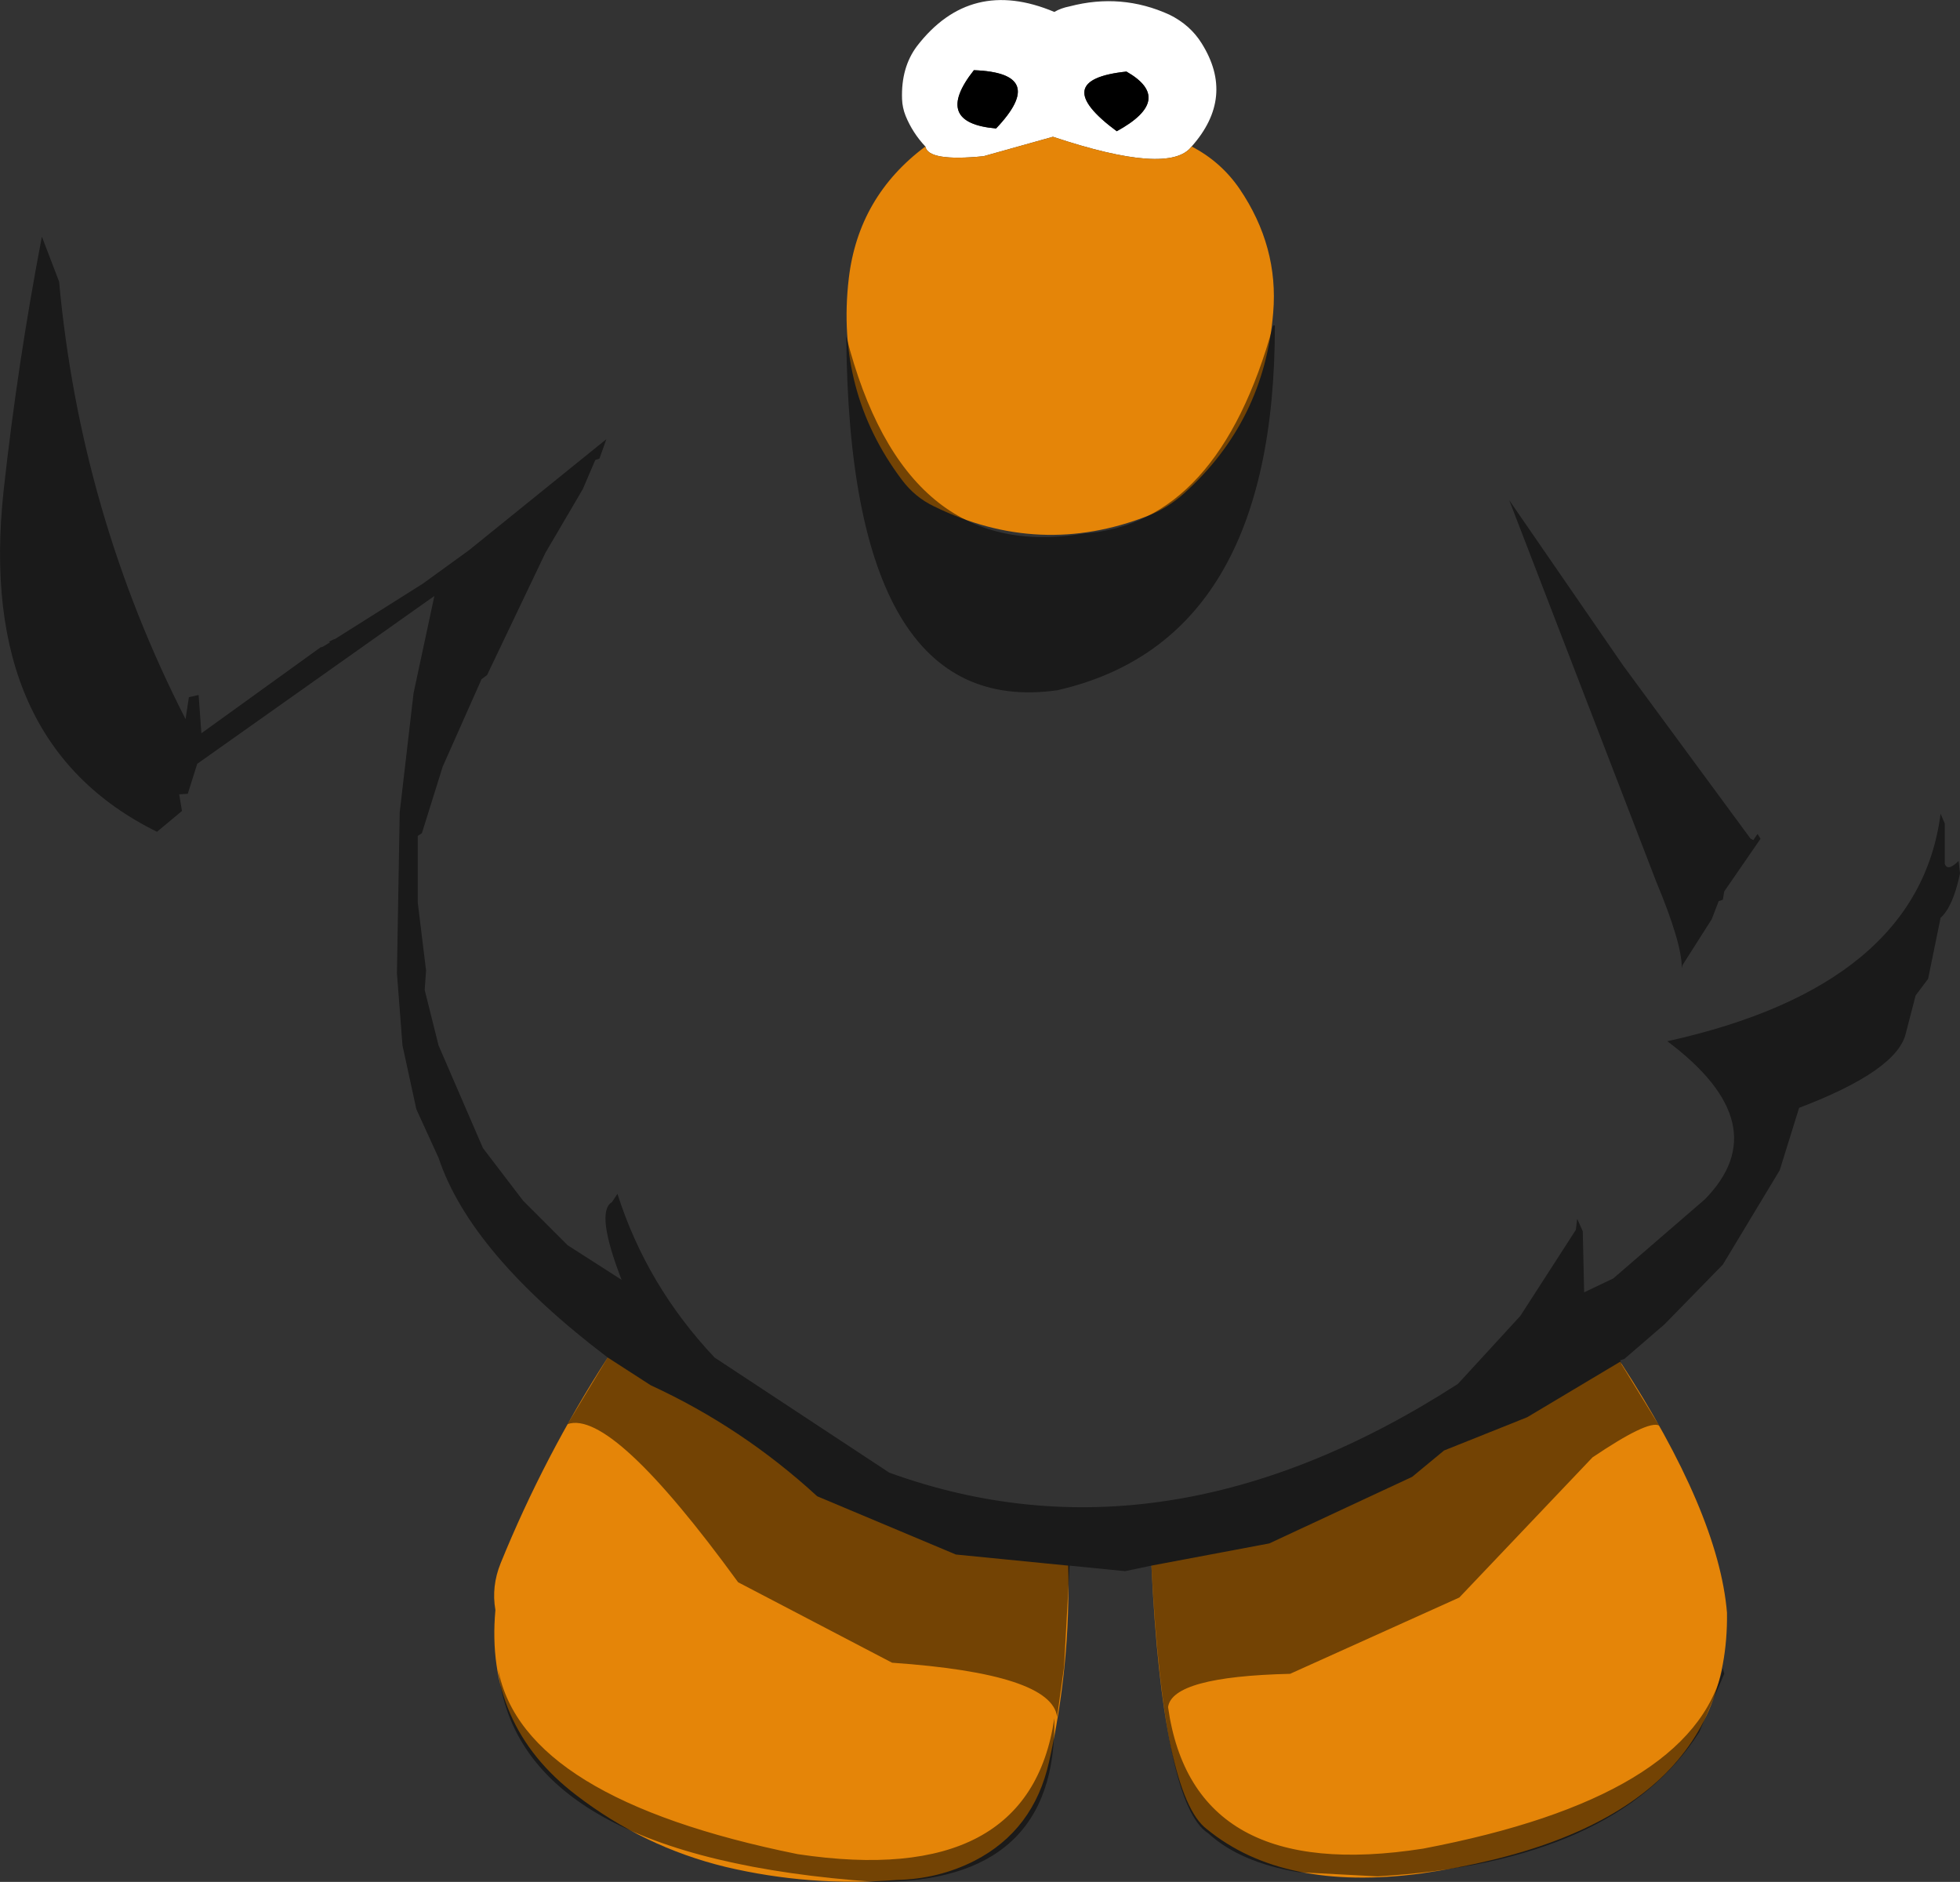 <?xml version="1.0" encoding="UTF-8" standalone="no"?>
<svg xmlns:ffdec="https://www.free-decompiler.com/flash" xmlns:xlink="http://www.w3.org/1999/xlink" ffdec:objectType="shape" height="339.15px" width="353.3px" xmlns="http://www.w3.org/2000/svg">
  <rect width="100%" height="100%" fill="#333333" stroke="none"/>
  <g transform="matrix(1.0, 0.0, 0.0, 1.0, 200.8, 136.65)">
    <path d="M2.25 -123.75 Q-12.0 -122.25 0.5 -113.0 11.0 -118.75 2.25 -123.75 M-34.0 -110.25 Q-36.3 -112.7 -37.55 -115.75 -38.15 -117.25 -38.2 -118.8 -38.4 -124.5 -35.5 -128.35 -25.85 -140.85 -10.75 -134.5 -9.55 -135.2 -8.0 -135.5 1.35 -137.95 10.0 -134.0 13.75 -132.15 15.8 -128.85 21.9 -119.15 14.0 -110.25 10.0 -105.0 -11.0 -112.0 L-23.5 -108.5 Q-33.5 -107.5 -34.0 -110.25 M-25.25 -124.0 Q-32.75 -114.5 -21.25 -113.5 -11.75 -123.5 -25.25 -124.0" fill="#ffffff" fill-rule="evenodd" stroke="none"/>
    <path d="M14.0 -110.25 Q19.3 -107.5 22.65 -102.6 29.7 -92.2 28.7 -80.3 27.1 -60.75 12.6 -47.7 9.7 -45.1 6.15 -43.7 -13.4 -36.05 -32.45 -45.4 -35.9 -47.05 -38.25 -50.2 -50.2 -66.1 -47.8 -86.5 -46.05 -101.25 -34.0 -110.25 -33.5 -107.5 -23.5 -108.5 L-11.0 -112.0 Q10.0 -105.0 14.0 -110.25 M53.75 129.5 L59.5 124.75 74.5 118.75 91.25 108.75 Q109.0 136.0 110.5 154.0 111.0 193.0 55.25 201.0 30.5 204.25 16.75 193.0 8.75 187.0 6.75 145.5 L28.0 141.5 53.75 129.5 M-91.25 108.0 L-83.5 113.0 Q-67.0 120.6 -53.5 133.0 L-28.5 143.5 -8.25 145.5 Q-7.8 163.45 -11.7 180.85 -14.45 193.2 -25.15 198.7 -31.65 202.0 -39.2 202.15 -54.75 203.4 -70.0 199.8 -84.8 196.2 -96.95 186.85 -113.4 174.3 -111.5 153.5 -112.25 149.25 -110.55 145.05 -102.65 125.65 -91.25 108.0" fill="#e58508" fill-rule="evenodd" stroke="none"/>
    <path d="M2.25 -123.75 Q11.0 -118.75 0.5 -113.0 -12.0 -122.25 2.25 -123.75 M-25.25 -124.0 Q-11.75 -123.5 -21.25 -113.5 -32.75 -114.5 -25.25 -124.0" fill="#000000" fill-rule="evenodd" stroke="none"/>
    <path d="M28.7 -78.0 L29.0 -78.0 Q29.05 -21.15 -10.25 -12.25 -47.75 -7.0 -48.25 -76.0 -37.75 -35.0 -5.5 -40.5 18.85 -42.2 28.7 -78.0 M91.75 -16.75 L114.75 14.5 115.25 14.75 116.0 13.65 116.55 14.5 110.0 24.0 109.75 25.5 109.0 25.75 107.75 29.0 102.5 37.25 102.35 37.8 Q102.4 33.4 97.75 22.25 L71.25 -46.5 91.75 -16.75 M-190.15 -85.9 Q-186.3 -44.1 -167.35 -7.05 L-166.75 -11.0 -165.0 -11.4 -164.5 -4.5 -143.0 -20.0 -142.7 -20.05 -142.2 -20.4 -142.65 -20.05 -141.3 -20.9 -141.5 -21.0 -140.5 -21.5 -140.55 -21.4 -124.6 -31.45 -116.25 -37.5 -91.5 -57.5 -92.75 -54.0 -93.5 -53.75 -95.75 -48.5 -102.5 -37.0 -113.0 -15.0 -114.0 -14.25 -121.0 1.5 -124.75 13.5 -125.5 14.0 -125.5 26.0 -124.0 38.25 -124.25 41.75 -121.75 51.75 -113.75 70.25 -106.5 79.75 -98.5 87.75 -88.75 94.0 Q-93.5 81.75 -90.5 80.0 L-89.5 78.5 Q-84.25 95.0 -72.0 108.0 L-40.5 128.75 Q9.25 146.75 62.0 112.75 L73.25 100.5 83.25 85.0 83.5 83.0 84.5 85.25 84.75 96.25 90.0 93.75 106.5 79.5 Q119.75 66.0 99.75 51.0 145.0 41.0 149.0 10.0 L149.75 11.75 149.75 19.0 Q150.25 20.5 152.25 18.5 L152.5 20.75 Q151.25 26.75 149.0 28.75 L146.75 39.75 144.5 42.75 142.75 49.5 Q141.25 56.25 123.5 63.0 L120.0 74.25 109.75 91.25 99.25 102.0 92.0 108.25 91.25 108.5 91.5 109.25 98.25 120.25 Q96.25 119.25 86.25 126.0 L62.25 151.25 31.75 165.0 Q10.5 165.5 9.75 171.0 14.25 203.0 55.75 196.5 104.25 187.25 109.75 164.0 L110.0 165.0 105.5 175.5 Q90.5 199.0 47.5 201.5 L33.25 200.75 Q22.75 199.0 17.0 193.75 9.0 188.75 6.75 145.5 L2.0 146.5 -8.0 145.5 -9.0 163.75 -10.25 172.75 Q-11.25 165.0 -40.0 163.0 L-67.75 148.5 Q-90.5 117.25 -98.5 120.0 L-91.25 108.0 Q-116.0 89.25 -121.75 72.0 L-125.75 63.25 -128.25 51.75 -129.25 38.75 -128.75 9.75 -126.25 -11.75 -122.5 -29.25 -165.25 1.0 -166.95 6.4 -168.5 6.5 -168.0 9.5 -172.5 13.25 Q-205.05 -2.8 -200.15 -48.2 -197.65 -71.05 -193.25 -94.0 L-190.15 -85.9 M-57.0 197.5 Q-15.25 203.75 -10.75 173.0 -10.25 202.75 -43.0 202.5 -107.5 198.0 -111.0 164.25 -106.5 187.5 -57.0 197.5" fill="#000000" fill-opacity="0.498" fill-rule="evenodd" stroke="none"/>
  </g>
</svg>
